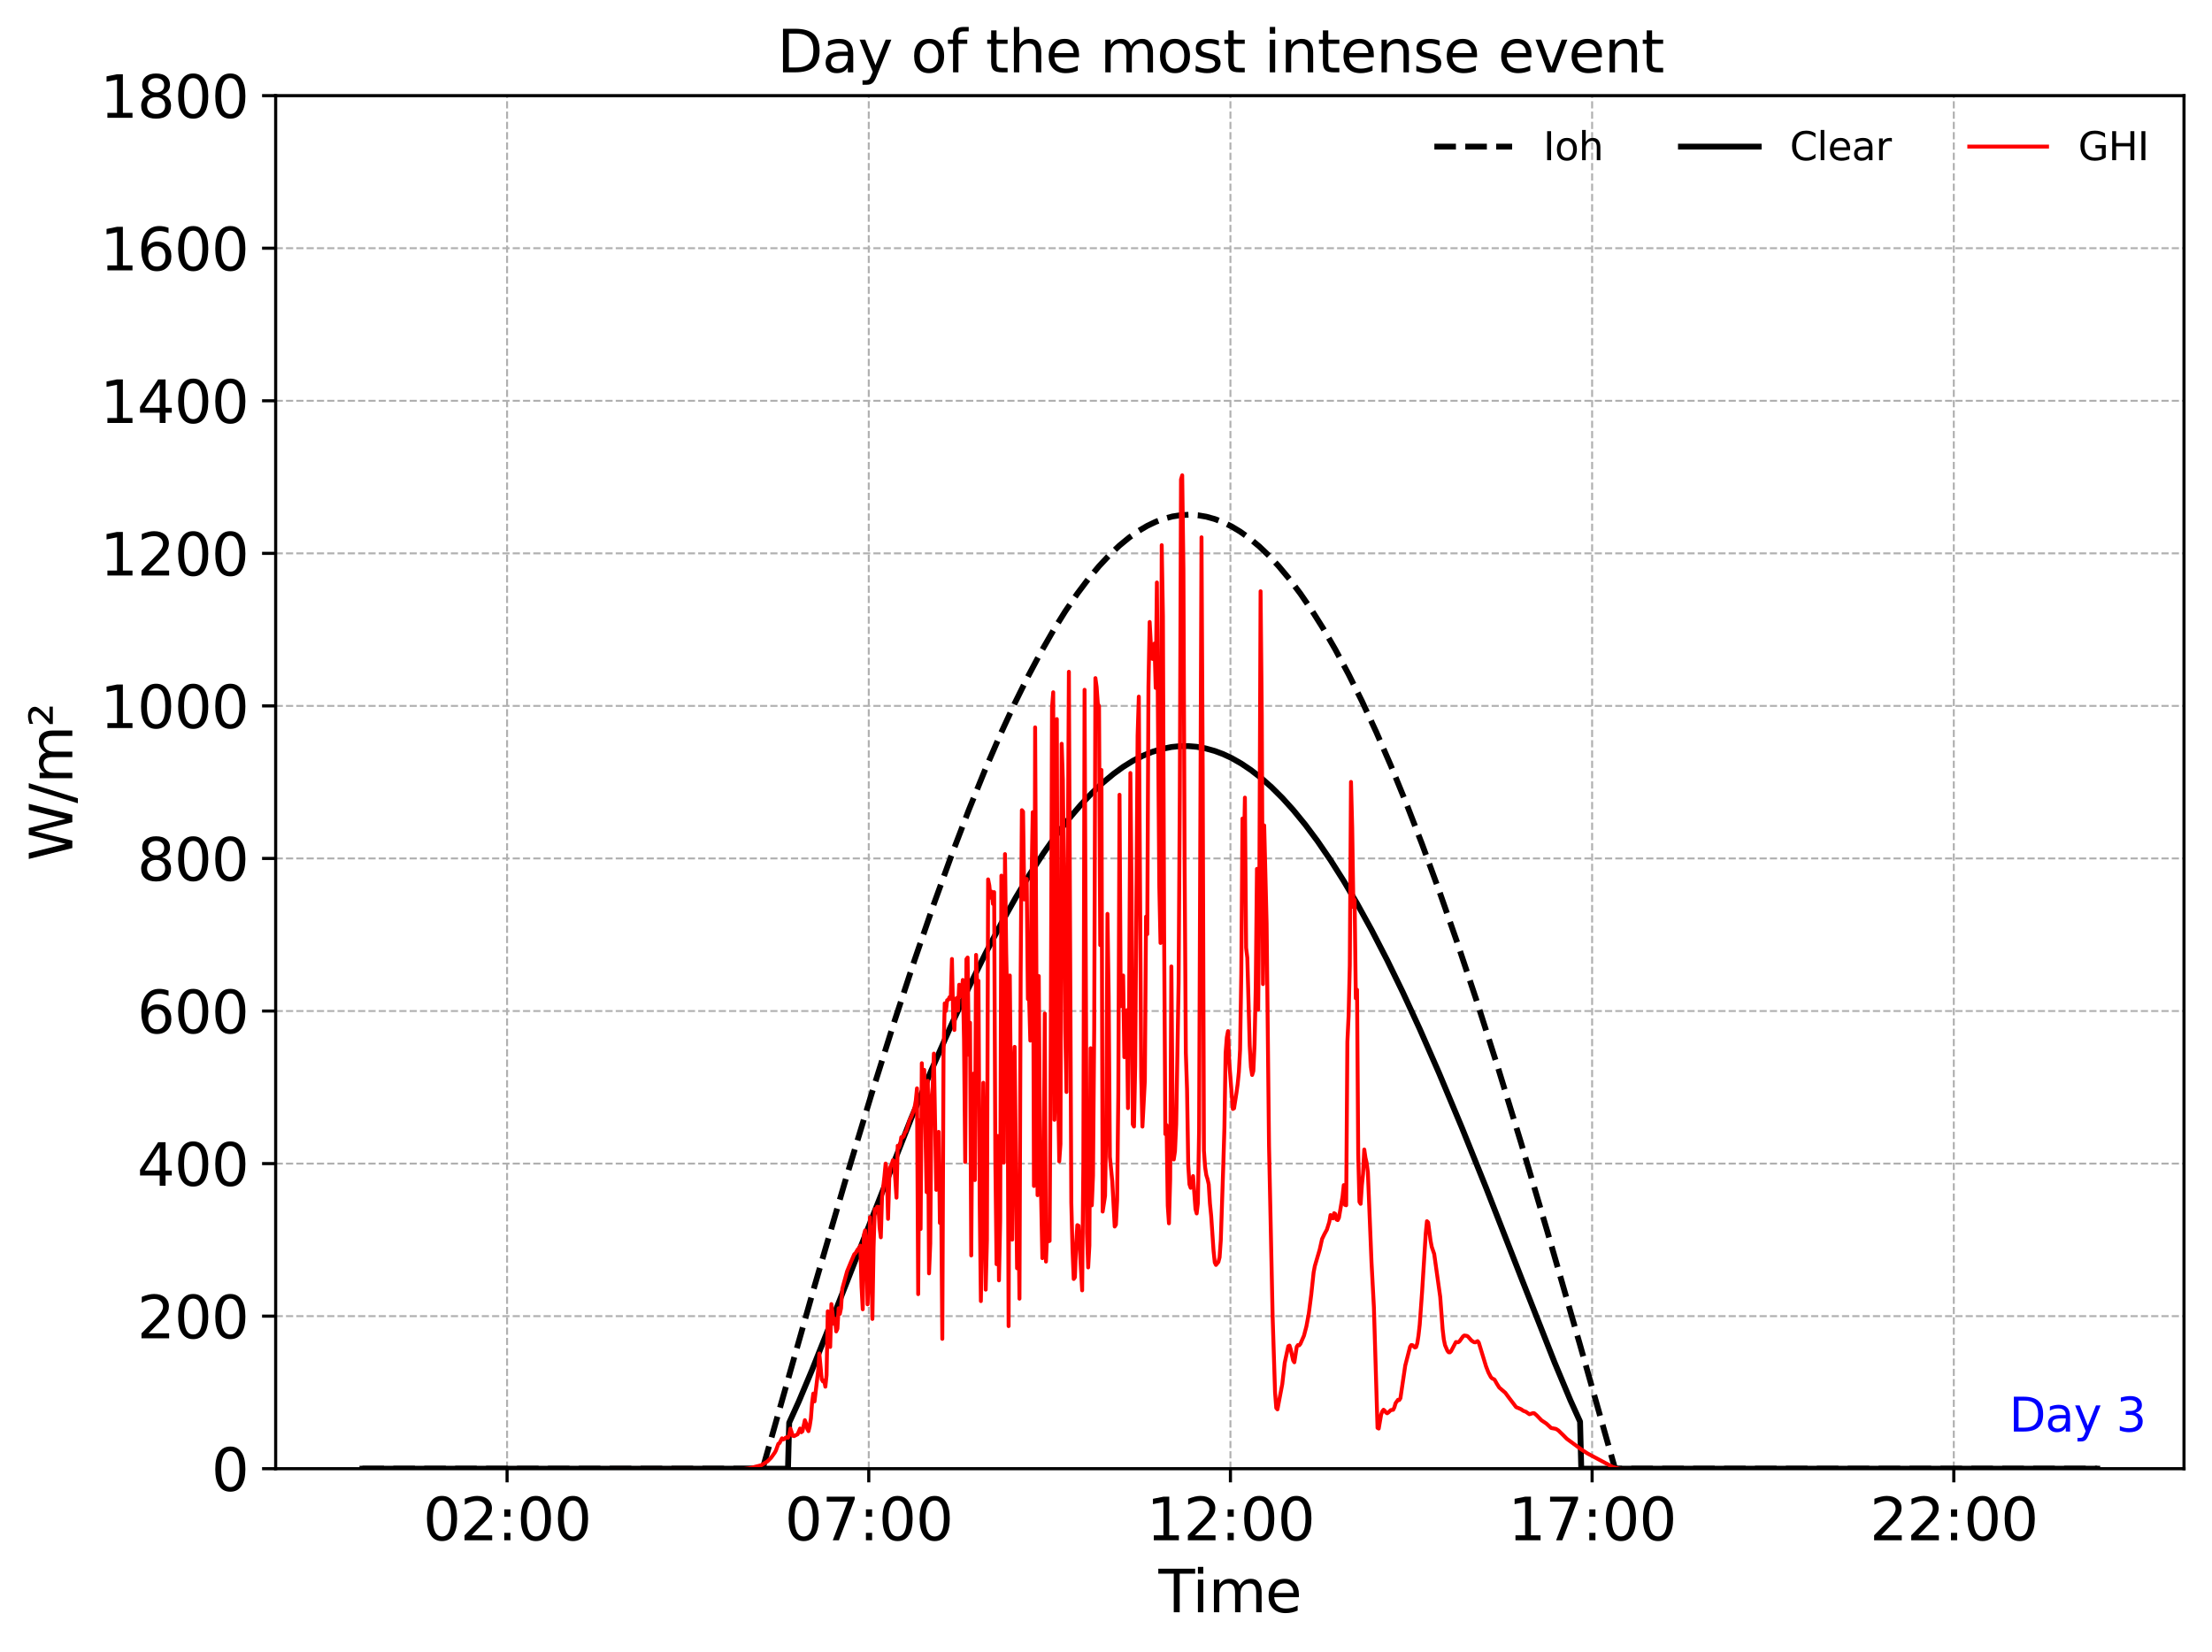 <?xml version="1.0" encoding="utf-8" standalone="no"?>
<!DOCTYPE svg PUBLIC "-//W3C//DTD SVG 1.1//EN"
  "http://www.w3.org/Graphics/SVG/1.1/DTD/svg11.dtd">
<svg xmlns:xlink="http://www.w3.org/1999/xlink" width="568.842pt" height="424.912pt" viewBox="0 0 568.842 424.912" xmlns="http://www.w3.org/2000/svg" version="1.1">
 <defs>
  <style type="text/css">*{stroke-linejoin: round; stroke-linecap: butt}</style>
 </defs>
 <g id="figure_1">
  <g id="patch_1">
   <path d="M 0 424.912 
L 568.842 424.912 
L 568.842 0 
L 0 0 
z
" style="fill: #ffffff"/>
  </g>
  <g id="axes_1">
   <g id="patch_2">
    <path d="M 70.892 377.678 
L 561.642 377.678 
L 561.642 24.598 
L 70.892 24.598 
z
" style="fill: #ffffff"/>
   </g>
   <g id="matplotlib.axis_1">
    <g id="xtick_1">
     <g id="line2d_1">
      <path d="M 130.403 377.678 
L 130.403 24.598 
" clip-path="url(#p86b93caf57)" style="fill: none; stroke-dasharray: 1.85,0.8; stroke-dashoffset: 0; stroke: #b0b0b0; stroke-width: 0.5"/>
     </g>
     <g id="line2d_2">
      <defs>
       <path id="m3d958daf57" d="M 0 0 
L 0 3.5 
" style="stroke: #000000; stroke-width: 0.8"/>
      </defs>
      <g>
       <use xlink:href="#m3d958daf57" x="130.403" y="377.678" style="stroke: #000000; stroke-width: 0.8"/>
      </g>
     </g>
     <g id="text_1">
      <!-- 02:00 -->
      <g transform="translate(108.789 396.075) scale(0.15 -0.15)">
       <defs>
        <path id="DejaVuSans-30" d="M 2034 4250 
Q 1547 4250 1301 3770 
Q 1056 3291 1056 2328 
Q 1056 1369 1301 889 
Q 1547 409 2034 409 
Q 2525 409 2770 889 
Q 3016 1369 3016 2328 
Q 3016 3291 2770 3770 
Q 2525 4250 2034 4250 
z
M 2034 4750 
Q 2819 4750 3233 4129 
Q 3647 3509 3647 2328 
Q 3647 1150 3233 529 
Q 2819 -91 2034 -91 
Q 1250 -91 836 529 
Q 422 1150 422 2328 
Q 422 3509 836 4129 
Q 1250 4750 2034 4750 
z
" transform="scale(0.016)"/>
        <path id="DejaVuSans-32" d="M 1228 531 
L 3431 531 
L 3431 0 
L 469 0 
L 469 531 
Q 828 903 1448 1529 
Q 2069 2156 2228 2338 
Q 2531 2678 2651 2914 
Q 2772 3150 2772 3378 
Q 2772 3750 2511 3984 
Q 2250 4219 1831 4219 
Q 1534 4219 1204 4116 
Q 875 4013 500 3803 
L 500 4441 
Q 881 4594 1212 4672 
Q 1544 4750 1819 4750 
Q 2544 4750 2975 4387 
Q 3406 4025 3406 3419 
Q 3406 3131 3298 2873 
Q 3191 2616 2906 2266 
Q 2828 2175 2409 1742 
Q 1991 1309 1228 531 
z
" transform="scale(0.016)"/>
        <path id="DejaVuSans-3a" d="M 750 794 
L 1409 794 
L 1409 0 
L 750 0 
L 750 794 
z
M 750 3309 
L 1409 3309 
L 1409 2516 
L 750 2516 
L 750 3309 
z
" transform="scale(0.016)"/>
       </defs>
       <use xlink:href="#DejaVuSans-30"/>
       <use xlink:href="#DejaVuSans-32" x="63.623"/>
       <use xlink:href="#DejaVuSans-3a" x="127.246"/>
       <use xlink:href="#DejaVuSans-30" x="160.938"/>
       <use xlink:href="#DejaVuSans-30" x="224.561"/>
      </g>
     </g>
    </g>
    <g id="xtick_2">
     <g id="line2d_3">
      <path d="M 223.413 377.678 
L 223.413 24.598 
" clip-path="url(#p86b93caf57)" style="fill: none; stroke-dasharray: 1.85,0.8; stroke-dashoffset: 0; stroke: #b0b0b0; stroke-width: 0.5"/>
     </g>
     <g id="line2d_4">
      <g>
       <use xlink:href="#m3d958daf57" x="223.413" y="377.678" style="stroke: #000000; stroke-width: 0.8"/>
      </g>
     </g>
     <g id="text_2">
      <!-- 07:00 -->
      <g transform="translate(201.798 396.075) scale(0.15 -0.15)">
       <defs>
        <path id="DejaVuSans-37" d="M 525 4666 
L 3525 4666 
L 3525 4397 
L 1831 0 
L 1172 0 
L 2766 4134 
L 525 4134 
L 525 4666 
z
" transform="scale(0.016)"/>
       </defs>
       <use xlink:href="#DejaVuSans-30"/>
       <use xlink:href="#DejaVuSans-37" x="63.623"/>
       <use xlink:href="#DejaVuSans-3a" x="127.246"/>
       <use xlink:href="#DejaVuSans-30" x="160.938"/>
       <use xlink:href="#DejaVuSans-30" x="224.561"/>
      </g>
     </g>
    </g>
    <g id="xtick_3">
     <g id="line2d_5">
      <path d="M 316.422 377.678 
L 316.422 24.598 
" clip-path="url(#p86b93caf57)" style="fill: none; stroke-dasharray: 1.85,0.8; stroke-dashoffset: 0; stroke: #b0b0b0; stroke-width: 0.5"/>
     </g>
     <g id="line2d_6">
      <g>
       <use xlink:href="#m3d958daf57" x="316.422" y="377.678" style="stroke: #000000; stroke-width: 0.8"/>
      </g>
     </g>
     <g id="text_3">
      <!-- 12:00 -->
      <g transform="translate(294.808 396.075) scale(0.15 -0.15)">
       <defs>
        <path id="DejaVuSans-31" d="M 794 531 
L 1825 531 
L 1825 4091 
L 703 3866 
L 703 4441 
L 1819 4666 
L 2450 4666 
L 2450 531 
L 3481 531 
L 3481 0 
L 794 0 
L 794 531 
z
" transform="scale(0.016)"/>
       </defs>
       <use xlink:href="#DejaVuSans-31"/>
       <use xlink:href="#DejaVuSans-32" x="63.623"/>
       <use xlink:href="#DejaVuSans-3a" x="127.246"/>
       <use xlink:href="#DejaVuSans-30" x="160.938"/>
       <use xlink:href="#DejaVuSans-30" x="224.561"/>
      </g>
     </g>
    </g>
    <g id="xtick_4">
     <g id="line2d_7">
      <path d="M 409.432 377.678 
L 409.432 24.598 
" clip-path="url(#p86b93caf57)" style="fill: none; stroke-dasharray: 1.85,0.8; stroke-dashoffset: 0; stroke: #b0b0b0; stroke-width: 0.5"/>
     </g>
     <g id="line2d_8">
      <g>
       <use xlink:href="#m3d958daf57" x="409.432" y="377.678" style="stroke: #000000; stroke-width: 0.8"/>
      </g>
     </g>
     <g id="text_4">
      <!-- 17:00 -->
      <g transform="translate(387.818 396.075) scale(0.15 -0.15)">
       <use xlink:href="#DejaVuSans-31"/>
       <use xlink:href="#DejaVuSans-37" x="63.623"/>
       <use xlink:href="#DejaVuSans-3a" x="127.246"/>
       <use xlink:href="#DejaVuSans-30" x="160.938"/>
       <use xlink:href="#DejaVuSans-30" x="224.561"/>
      </g>
     </g>
    </g>
    <g id="xtick_5">
     <g id="line2d_9">
      <path d="M 502.442 377.678 
L 502.442 24.598 
" clip-path="url(#p86b93caf57)" style="fill: none; stroke-dasharray: 1.85,0.8; stroke-dashoffset: 0; stroke: #b0b0b0; stroke-width: 0.5"/>
     </g>
     <g id="line2d_10">
      <g>
       <use xlink:href="#m3d958daf57" x="502.442" y="377.678" style="stroke: #000000; stroke-width: 0.8"/>
      </g>
     </g>
     <g id="text_5">
      <!-- 22:00 -->
      <g transform="translate(480.827 396.075) scale(0.15 -0.15)">
       <use xlink:href="#DejaVuSans-32"/>
       <use xlink:href="#DejaVuSans-32" x="63.623"/>
       <use xlink:href="#DejaVuSans-3a" x="127.246"/>
       <use xlink:href="#DejaVuSans-30" x="160.938"/>
       <use xlink:href="#DejaVuSans-30" x="224.561"/>
      </g>
     </g>
    </g>
    <g id="text_6">
     <!-- Time -->
     <g transform="translate(297.917 414.592) scale(0.15 -0.15)">
      <defs>
       <path id="DejaVuSans-54" d="M -19 4666 
L 3928 4666 
L 3928 4134 
L 2272 4134 
L 2272 0 
L 1638 0 
L 1638 4134 
L -19 4134 
L -19 4666 
z
" transform="scale(0.016)"/>
       <path id="DejaVuSans-69" d="M 603 3500 
L 1178 3500 
L 1178 0 
L 603 0 
L 603 3500 
z
M 603 4863 
L 1178 4863 
L 1178 4134 
L 603 4134 
L 603 4863 
z
" transform="scale(0.016)"/>
       <path id="DejaVuSans-6d" d="M 3328 2828 
Q 3544 3216 3844 3400 
Q 4144 3584 4550 3584 
Q 5097 3584 5394 3201 
Q 5691 2819 5691 2113 
L 5691 0 
L 5113 0 
L 5113 2094 
Q 5113 2597 4934 2840 
Q 4756 3084 4391 3084 
Q 3944 3084 3684 2787 
Q 3425 2491 3425 1978 
L 3425 0 
L 2847 0 
L 2847 2094 
Q 2847 2600 2669 2842 
Q 2491 3084 2119 3084 
Q 1678 3084 1418 2786 
Q 1159 2488 1159 1978 
L 1159 0 
L 581 0 
L 581 3500 
L 1159 3500 
L 1159 2956 
Q 1356 3278 1631 3431 
Q 1906 3584 2284 3584 
Q 2666 3584 2933 3390 
Q 3200 3197 3328 2828 
z
" transform="scale(0.016)"/>
       <path id="DejaVuSans-65" d="M 3597 1894 
L 3597 1613 
L 953 1613 
Q 991 1019 1311 708 
Q 1631 397 2203 397 
Q 2534 397 2845 478 
Q 3156 559 3463 722 
L 3463 178 
Q 3153 47 2828 -22 
Q 2503 -91 2169 -91 
Q 1331 -91 842 396 
Q 353 884 353 1716 
Q 353 2575 817 3079 
Q 1281 3584 2069 3584 
Q 2775 3584 3186 3129 
Q 3597 2675 3597 1894 
z
M 3022 2063 
Q 3016 2534 2758 2815 
Q 2500 3097 2075 3097 
Q 1594 3097 1305 2825 
Q 1016 2553 972 2059 
L 3022 2063 
z
" transform="scale(0.016)"/>
      </defs>
      <use xlink:href="#DejaVuSans-54"/>
      <use xlink:href="#DejaVuSans-69" x="57.959"/>
      <use xlink:href="#DejaVuSans-6d" x="85.742"/>
      <use xlink:href="#DejaVuSans-65" x="183.154"/>
     </g>
    </g>
   </g>
   <g id="matplotlib.axis_2">
    <g id="ytick_1">
     <g id="line2d_11">
      <path d="M 70.892 377.678 
L 561.642 377.678 
" clip-path="url(#p86b93caf57)" style="fill: none; stroke-dasharray: 1.85,0.8; stroke-dashoffset: 0; stroke: #b0b0b0; stroke-width: 0.5"/>
     </g>
     <g id="line2d_12">
      <defs>
       <path id="m5aa66f2ccd" d="M 0 0 
L -3.5 0 
" style="stroke: #000000; stroke-width: 0.8"/>
      </defs>
      <g>
       <use xlink:href="#m5aa66f2ccd" x="70.892" y="377.678" style="stroke: #000000; stroke-width: 0.8"/>
      </g>
     </g>
     <g id="text_7">
      <!-- 0 -->
      <g transform="translate(54.348 383.376) scale(0.15 -0.15)">
       <use xlink:href="#DejaVuSans-30"/>
      </g>
     </g>
    </g>
    <g id="ytick_2">
     <g id="line2d_13">
      <path d="M 70.892 338.447 
L 561.642 338.447 
" clip-path="url(#p86b93caf57)" style="fill: none; stroke-dasharray: 1.85,0.8; stroke-dashoffset: 0; stroke: #b0b0b0; stroke-width: 0.5"/>
     </g>
     <g id="line2d_14">
      <g>
       <use xlink:href="#m5aa66f2ccd" x="70.892" y="338.447" style="stroke: #000000; stroke-width: 0.8"/>
      </g>
     </g>
     <g id="text_8">
      <!-- 200 -->
      <g transform="translate(35.261 344.145) scale(0.15 -0.15)">
       <use xlink:href="#DejaVuSans-32"/>
       <use xlink:href="#DejaVuSans-30" x="63.623"/>
       <use xlink:href="#DejaVuSans-30" x="127.246"/>
      </g>
     </g>
    </g>
    <g id="ytick_3">
     <g id="line2d_15">
      <path d="M 70.892 299.215 
L 561.642 299.215 
" clip-path="url(#p86b93caf57)" style="fill: none; stroke-dasharray: 1.85,0.8; stroke-dashoffset: 0; stroke: #b0b0b0; stroke-width: 0.5"/>
     </g>
     <g id="line2d_16">
      <g>
       <use xlink:href="#m5aa66f2ccd" x="70.892" y="299.215" style="stroke: #000000; stroke-width: 0.8"/>
      </g>
     </g>
     <g id="text_9">
      <!-- 400 -->
      <g transform="translate(35.261 304.914) scale(0.15 -0.15)">
       <defs>
        <path id="DejaVuSans-34" d="M 2419 4116 
L 825 1625 
L 2419 1625 
L 2419 4116 
z
M 2253 4666 
L 3047 4666 
L 3047 1625 
L 3713 1625 
L 3713 1100 
L 3047 1100 
L 3047 0 
L 2419 0 
L 2419 1100 
L 313 1100 
L 313 1709 
L 2253 4666 
z
" transform="scale(0.016)"/>
       </defs>
       <use xlink:href="#DejaVuSans-34"/>
       <use xlink:href="#DejaVuSans-30" x="63.623"/>
       <use xlink:href="#DejaVuSans-30" x="127.246"/>
      </g>
     </g>
    </g>
    <g id="ytick_4">
     <g id="line2d_17">
      <path d="M 70.892 259.984 
L 561.642 259.984 
" clip-path="url(#p86b93caf57)" style="fill: none; stroke-dasharray: 1.85,0.8; stroke-dashoffset: 0; stroke: #b0b0b0; stroke-width: 0.5"/>
     </g>
     <g id="line2d_18">
      <g>
       <use xlink:href="#m5aa66f2ccd" x="70.892" y="259.984" style="stroke: #000000; stroke-width: 0.8"/>
      </g>
     </g>
     <g id="text_10">
      <!-- 600 -->
      <g transform="translate(35.261 265.683) scale(0.15 -0.15)">
       <defs>
        <path id="DejaVuSans-36" d="M 2113 2584 
Q 1688 2584 1439 2293 
Q 1191 2003 1191 1497 
Q 1191 994 1439 701 
Q 1688 409 2113 409 
Q 2538 409 2786 701 
Q 3034 994 3034 1497 
Q 3034 2003 2786 2293 
Q 2538 2584 2113 2584 
z
M 3366 4563 
L 3366 3988 
Q 3128 4100 2886 4159 
Q 2644 4219 2406 4219 
Q 1781 4219 1451 3797 
Q 1122 3375 1075 2522 
Q 1259 2794 1537 2939 
Q 1816 3084 2150 3084 
Q 2853 3084 3261 2657 
Q 3669 2231 3669 1497 
Q 3669 778 3244 343 
Q 2819 -91 2113 -91 
Q 1303 -91 875 529 
Q 447 1150 447 2328 
Q 447 3434 972 4092 
Q 1497 4750 2381 4750 
Q 2619 4750 2861 4703 
Q 3103 4656 3366 4563 
z
" transform="scale(0.016)"/>
       </defs>
       <use xlink:href="#DejaVuSans-36"/>
       <use xlink:href="#DejaVuSans-30" x="63.623"/>
       <use xlink:href="#DejaVuSans-30" x="127.246"/>
      </g>
     </g>
    </g>
    <g id="ytick_5">
     <g id="line2d_19">
      <path d="M 70.892 220.753 
L 561.642 220.753 
" clip-path="url(#p86b93caf57)" style="fill: none; stroke-dasharray: 1.85,0.8; stroke-dashoffset: 0; stroke: #b0b0b0; stroke-width: 0.5"/>
     </g>
     <g id="line2d_20">
      <g>
       <use xlink:href="#m5aa66f2ccd" x="70.892" y="220.753" style="stroke: #000000; stroke-width: 0.8"/>
      </g>
     </g>
     <g id="text_11">
      <!-- 800 -->
      <g transform="translate(35.261 226.452) scale(0.15 -0.15)">
       <defs>
        <path id="DejaVuSans-38" d="M 2034 2216 
Q 1584 2216 1326 1975 
Q 1069 1734 1069 1313 
Q 1069 891 1326 650 
Q 1584 409 2034 409 
Q 2484 409 2743 651 
Q 3003 894 3003 1313 
Q 3003 1734 2745 1975 
Q 2488 2216 2034 2216 
z
M 1403 2484 
Q 997 2584 770 2862 
Q 544 3141 544 3541 
Q 544 4100 942 4425 
Q 1341 4750 2034 4750 
Q 2731 4750 3128 4425 
Q 3525 4100 3525 3541 
Q 3525 3141 3298 2862 
Q 3072 2584 2669 2484 
Q 3125 2378 3379 2068 
Q 3634 1759 3634 1313 
Q 3634 634 3220 271 
Q 2806 -91 2034 -91 
Q 1263 -91 848 271 
Q 434 634 434 1313 
Q 434 1759 690 2068 
Q 947 2378 1403 2484 
z
M 1172 3481 
Q 1172 3119 1398 2916 
Q 1625 2713 2034 2713 
Q 2441 2713 2670 2916 
Q 2900 3119 2900 3481 
Q 2900 3844 2670 4047 
Q 2441 4250 2034 4250 
Q 1625 4250 1398 4047 
Q 1172 3844 1172 3481 
z
" transform="scale(0.016)"/>
       </defs>
       <use xlink:href="#DejaVuSans-38"/>
       <use xlink:href="#DejaVuSans-30" x="63.623"/>
       <use xlink:href="#DejaVuSans-30" x="127.246"/>
      </g>
     </g>
    </g>
    <g id="ytick_6">
     <g id="line2d_21">
      <path d="M 70.892 181.522 
L 561.642 181.522 
" clip-path="url(#p86b93caf57)" style="fill: none; stroke-dasharray: 1.85,0.8; stroke-dashoffset: 0; stroke: #b0b0b0; stroke-width: 0.5"/>
     </g>
     <g id="line2d_22">
      <g>
       <use xlink:href="#m5aa66f2ccd" x="70.892" y="181.522" style="stroke: #000000; stroke-width: 0.8"/>
      </g>
     </g>
     <g id="text_12">
      <!-- 1000 -->
      <g transform="translate(25.717 187.221) scale(0.15 -0.15)">
       <use xlink:href="#DejaVuSans-31"/>
       <use xlink:href="#DejaVuSans-30" x="63.623"/>
       <use xlink:href="#DejaVuSans-30" x="127.246"/>
       <use xlink:href="#DejaVuSans-30" x="190.869"/>
      </g>
     </g>
    </g>
    <g id="ytick_7">
     <g id="line2d_23">
      <path d="M 70.892 142.291 
L 561.642 142.291 
" clip-path="url(#p86b93caf57)" style="fill: none; stroke-dasharray: 1.85,0.8; stroke-dashoffset: 0; stroke: #b0b0b0; stroke-width: 0.5"/>
     </g>
     <g id="line2d_24">
      <g>
       <use xlink:href="#m5aa66f2ccd" x="70.892" y="142.291" style="stroke: #000000; stroke-width: 0.8"/>
      </g>
     </g>
     <g id="text_13">
      <!-- 1200 -->
      <g transform="translate(25.717 147.99) scale(0.15 -0.15)">
       <use xlink:href="#DejaVuSans-31"/>
       <use xlink:href="#DejaVuSans-32" x="63.623"/>
       <use xlink:href="#DejaVuSans-30" x="127.246"/>
       <use xlink:href="#DejaVuSans-30" x="190.869"/>
      </g>
     </g>
    </g>
    <g id="ytick_8">
     <g id="line2d_25">
      <path d="M 70.892 103.06 
L 561.642 103.06 
" clip-path="url(#p86b93caf57)" style="fill: none; stroke-dasharray: 1.85,0.8; stroke-dashoffset: 0; stroke: #b0b0b0; stroke-width: 0.5"/>
     </g>
     <g id="line2d_26">
      <g>
       <use xlink:href="#m5aa66f2ccd" x="70.892" y="103.06" style="stroke: #000000; stroke-width: 0.8"/>
      </g>
     </g>
     <g id="text_14">
      <!-- 1400 -->
      <g transform="translate(25.717 108.759) scale(0.15 -0.15)">
       <use xlink:href="#DejaVuSans-31"/>
       <use xlink:href="#DejaVuSans-34" x="63.623"/>
       <use xlink:href="#DejaVuSans-30" x="127.246"/>
       <use xlink:href="#DejaVuSans-30" x="190.869"/>
      </g>
     </g>
    </g>
    <g id="ytick_9">
     <g id="line2d_27">
      <path d="M 70.892 63.829 
L 561.642 63.829 
" clip-path="url(#p86b93caf57)" style="fill: none; stroke-dasharray: 1.85,0.8; stroke-dashoffset: 0; stroke: #b0b0b0; stroke-width: 0.5"/>
     </g>
     <g id="line2d_28">
      <g>
       <use xlink:href="#m5aa66f2ccd" x="70.892" y="63.829" style="stroke: #000000; stroke-width: 0.8"/>
      </g>
     </g>
     <g id="text_15">
      <!-- 1600 -->
      <g transform="translate(25.717 69.528) scale(0.15 -0.15)">
       <use xlink:href="#DejaVuSans-31"/>
       <use xlink:href="#DejaVuSans-36" x="63.623"/>
       <use xlink:href="#DejaVuSans-30" x="127.246"/>
       <use xlink:href="#DejaVuSans-30" x="190.869"/>
      </g>
     </g>
    </g>
    <g id="ytick_10">
     <g id="line2d_29">
      <path d="M 70.892 24.598 
L 561.642 24.598 
" clip-path="url(#p86b93caf57)" style="fill: none; stroke-dasharray: 1.85,0.8; stroke-dashoffset: 0; stroke: #b0b0b0; stroke-width: 0.5"/>
     </g>
     <g id="line2d_30">
      <g>
       <use xlink:href="#m5aa66f2ccd" x="70.892" y="24.598" style="stroke: #000000; stroke-width: 0.8"/>
      </g>
     </g>
     <g id="text_16">
      <!-- 1800 -->
      <g transform="translate(25.717 30.296) scale(0.15 -0.15)">
       <use xlink:href="#DejaVuSans-31"/>
       <use xlink:href="#DejaVuSans-38" x="63.623"/>
       <use xlink:href="#DejaVuSans-30" x="127.246"/>
       <use xlink:href="#DejaVuSans-30" x="190.869"/>
      </g>
     </g>
    </g>
    <g id="text_17">
     <!-- W/m² -->
     <g transform="translate(18.598 221.392) rotate(-90) scale(0.15 -0.15)">
      <defs>
       <path id="DejaVuSans-57" d="M 213 4666 
L 850 4666 
L 1831 722 
L 2809 4666 
L 3519 4666 
L 4500 722 
L 5478 4666 
L 6119 4666 
L 4947 0 
L 4153 0 
L 3169 4050 
L 2175 0 
L 1381 0 
L 213 4666 
z
" transform="scale(0.016)"/>
       <path id="DejaVuSans-2f" d="M 1625 4666 
L 2156 4666 
L 531 -594 
L 0 -594 
L 1625 4666 
z
" transform="scale(0.016)"/>
       <path id="DejaVuSans-b2" d="M 838 2444 
L 2163 2444 
L 2163 2088 
L 294 2088 
L 294 2431 
Q 400 2528 597 2703 
Q 1672 3656 1672 3950 
Q 1672 4156 1509 4282 
Q 1347 4409 1081 4409 
Q 919 4409 728 4354 
Q 538 4300 313 4191 
L 313 4575 
Q 553 4663 761 4706 
Q 969 4750 1147 4750 
Q 1600 4750 1872 4544 
Q 2144 4338 2144 4000 
Q 2144 3566 1109 2678 
Q 934 2528 838 2444 
z
" transform="scale(0.016)"/>
      </defs>
      <use xlink:href="#DejaVuSans-57"/>
      <use xlink:href="#DejaVuSans-2f" x="98.877"/>
      <use xlink:href="#DejaVuSans-6d" x="132.568"/>
      <use xlink:href="#DejaVuSans-b2" x="229.98"/>
     </g>
    </g>
   </g>
   <g id="line2d_31">
    <path d="M 93.199 377.678 
L 196.13 377.674 
L 209.461 330.728 
L 217.522 303.16 
L 224.033 281.644 
L 229.923 262.918 
L 235.194 246.87 
L 240.154 232.456 
L 244.805 219.617 
L 249.145 208.271 
L 253.176 198.324 
L 257.206 188.977 
L 260.926 180.908 
L 264.337 174.001 
L 267.747 167.58 
L 270.847 162.177 
L 273.948 157.197 
L 277.048 152.651 
L 279.838 148.937 
L 282.629 145.587 
L 285.419 142.605 
L 287.899 140.269 
L 290.379 138.23 
L 292.86 136.492 
L 295.03 135.219 
L 297.2 134.179 
L 299.37 133.372 
L 301.541 132.801 
L 303.711 132.464 
L 305.881 132.363 
L 308.051 132.497 
L 310.222 132.867 
L 312.392 133.472 
L 314.562 134.311 
L 316.732 135.384 
L 318.902 136.689 
L 321.383 138.464 
L 323.863 140.54 
L 326.343 142.913 
L 328.823 145.581 
L 331.614 148.931 
L 334.404 152.644 
L 337.194 156.715 
L 340.295 161.651 
L 343.395 167.012 
L 346.805 173.387 
L 350.216 180.25 
L 353.936 188.273 
L 357.656 196.834 
L 361.687 206.69 
L 365.717 217.119 
L 370.058 228.953 
L 374.708 242.275 
L 379.669 257.157 
L 385.249 274.64 
L 391.14 293.828 
L 397.961 316.818 
L 406.332 345.866 
L 415.322 377.656 
L 417.183 377.678 
L 539.335 377.678 
L 539.335 377.678 
" clip-path="url(#p86b93caf57)" style="fill: none; stroke-dasharray: 5.55,2.4; stroke-dashoffset: 0; stroke: #000000; stroke-width: 1.5"/>
   </g>
   <g id="line2d_32">
    <path d="M 93.199 377.678 
L 202.64 377.677 
L 202.95 365.844 
L 205.431 360.371 
L 208.841 352.255 
L 213.802 339.79 
L 234.264 287.74 
L 239.534 275.18 
L 244.495 263.906 
L 249.145 253.891 
L 253.486 245.082 
L 257.516 237.405 
L 261.236 230.775 
L 264.957 224.602 
L 268.367 219.365 
L 271.778 214.549 
L 274.878 210.547 
L 277.978 206.913 
L 280.768 203.963 
L 283.559 201.325 
L 286.349 199.003 
L 288.829 197.206 
L 291.31 195.665 
L 293.79 194.382 
L 296.27 193.358 
L 298.75 192.597 
L 301.231 192.096 
L 303.401 191.876 
L 305.571 191.856 
L 307.741 192.039 
L 309.912 192.422 
L 312.392 193.109 
L 314.562 193.923 
L 316.732 194.938 
L 319.212 196.348 
L 321.693 198.014 
L 324.173 199.936 
L 326.963 202.398 
L 329.754 205.173 
L 332.544 208.258 
L 335.644 212.041 
L 338.745 216.188 
L 342.155 221.161 
L 345.565 226.55 
L 348.976 232.339 
L 352.696 239.091 
L 356.726 246.896 
L 360.757 255.177 
L 365.097 264.588 
L 370.058 275.911 
L 375.948 289.984 
L 382.149 305.396 
L 391.14 328.417 
L 399.821 350.461 
L 403.851 360.088 
L 406.332 365.569 
L 406.642 377.677 
L 539.335 377.678 
L 539.335 377.678 
" clip-path="url(#p86b93caf57)" style="fill: none; stroke: #000000; stroke-width: 1.5; stroke-linecap: square"/>
   </g>
   <g id="line2d_33">
    <path d="M 93.199 378.015 
L 95.369 378.048 
L 98.47 378.036 
L 101.57 378.063 
L 103.43 378.049 
L 107.46 378.05 
L 111.491 378.041 
L 123.582 378.03 
L 124.512 378.053 
L 130.403 377.955 
L 133.193 377.905 
L 136.604 377.97 
L 149.625 377.994 
L 151.795 377.992 
L 153.965 377.98 
L 155.826 377.974 
L 157.376 377.917 
L 159.546 377.847 
L 161.096 377.94 
L 164.816 377.883 
L 172.257 377.81 
L 184.348 377.912 
L 185.899 378.006 
L 190.239 377.914 
L 192.719 377.56 
L 195.82 376.763 
L 197.37 375.781 
L 198.3 374.852 
L 199.23 373.557 
L 199.54 372.985 
L 200.16 371.276 
L 200.47 371.086 
L 201.09 369.865 
L 201.4 370.155 
L 201.71 370.039 
L 202.02 369.703 
L 202.33 369.59 
L 202.64 369.708 
L 202.95 369.04 
L 203.26 367.362 
L 203.881 369.203 
L 204.191 369.299 
L 205.121 368.822 
L 205.741 367.345 
L 206.051 368.307 
L 206.361 368.065 
L 206.981 365.197 
L 207.291 366.002 
L 207.601 367.442 
L 207.911 368.022 
L 208.221 366.743 
L 208.531 364.747 
L 208.841 360.689 
L 209.151 358.359 
L 209.461 360.377 
L 210.391 352.57 
L 210.701 348.048 
L 211.321 354.704 
L 211.631 355.246 
L 211.941 354.988 
L 212.251 356.585 
L 212.561 353.63 
L 212.871 337.195 
L 213.181 343.188 
L 213.492 346.363 
L 213.802 335.346 
L 214.422 340.348 
L 214.732 339.119 
L 215.042 342.375 
L 215.352 341.683 
L 215.662 336.418 
L 215.972 337.866 
L 216.282 336.399 
L 216.592 331.43 
L 217.832 326.932 
L 218.762 324.671 
L 219.692 322.513 
L 220.002 322.255 
L 220.622 321.202 
L 220.932 320.993 
L 221.242 320.312 
L 221.552 330.832 
L 221.862 336.679 
L 222.172 317.518 
L 222.482 316.395 
L 222.792 319.519 
L 223.103 335.411 
L 223.413 328.285 
L 223.723 312.99 
L 224.033 320.976 
L 224.343 339.166 
L 224.653 320.741 
L 224.963 310.915 
L 225.273 311.121 
L 225.583 310.308 
L 225.893 310.341 
L 226.203 315.718 
L 226.513 318.178 
L 226.823 307.867 
L 227.443 302.466 
L 227.753 299.212 
L 228.063 301.341 
L 228.373 313.433 
L 228.683 303.191 
L 228.993 299.991 
L 229.303 299.451 
L 229.613 298.347 
L 229.923 298.555 
L 230.543 307.978 
L 230.853 294.616 
L 231.163 295.144 
L 231.473 294.287 
L 231.783 292.43 
L 232.093 292.52 
L 232.403 292.154 
L 232.714 291.261 
L 233.024 290.915 
L 233.954 287.899 
L 234.264 287.412 
L 234.884 285.782 
L 235.194 284.76 
L 235.504 283.019 
L 235.814 279.863 
L 236.124 332.785 
L 236.434 288.059 
L 236.744 316.039 
L 237.054 273.405 
L 237.364 286.154 
L 237.674 275.114 
L 238.294 306.56 
L 238.604 277.929 
L 238.914 327.449 
L 239.224 319.795 
L 239.534 282.506 
L 239.844 279.505 
L 240.154 270.93 
L 240.774 305.973 
L 241.394 291.066 
L 241.704 314.478 
L 242.014 306.294 
L 242.325 344.285 
L 242.635 271.273 
L 242.945 258.01 
L 243.255 259.967 
L 243.565 257.21 
L 243.875 257.083 
L 244.185 256.411 
L 244.495 256.853 
L 244.805 246.602 
L 245.115 261.305 
L 245.425 264.859 
L 245.735 256.87 
L 246.045 256.628 
L 246.355 259.865 
L 246.665 253.221 
L 246.975 256.164 
L 247.285 255.429 
L 247.595 251.996 
L 247.905 267.306 
L 248.215 298.811 
L 248.525 246.644 
L 248.835 246.226 
L 249.145 271.25 
L 249.455 262.977 
L 249.765 322.843 
L 250.075 277.76 
L 250.385 276.071 
L 250.695 303.452 
L 251.005 245.552 
L 251.315 253.213 
L 251.625 252.208 
L 251.936 308.614 
L 252.246 334.578 
L 252.556 313.941 
L 252.866 278.428 
L 253.176 300.271 
L 253.486 331.633 
L 253.796 318.927 
L 254.106 226.129 
L 254.416 227.709 
L 254.726 230.851 
L 255.036 229.288 
L 255.346 232.438 
L 255.656 229.407 
L 255.966 298.454 
L 256.276 325.083 
L 256.586 292.114 
L 256.896 329.244 
L 257.206 313.871 
L 257.516 225.172 
L 257.826 294.323 
L 258.136 298.981 
L 258.446 219.628 
L 258.756 244.707 
L 259.066 260.173 
L 259.376 341.013 
L 259.686 250.852 
L 260.306 318.774 
L 260.616 276.863 
L 260.926 269.197 
L 261.547 326.136 
L 261.857 307.324 
L 262.167 333.953 
L 262.477 250.638 
L 262.787 208.342 
L 263.097 208.72 
L 263.407 231.294 
L 264.027 226.03 
L 264.337 256.913 
L 264.647 256.424 
L 264.957 267.589 
L 265.267 226.59 
L 265.577 208.856 
L 265.887 304.974 
L 266.197 187.043 
L 266.817 307.338 
L 267.127 250.987 
L 267.437 293.488 
L 268.057 323.532 
L 268.367 303.292 
L 268.677 260.628 
L 268.987 324.418 
L 269.297 316.646 
L 269.607 319.192 
L 269.917 319.104 
L 270.227 265.831 
L 270.537 181.916 
L 270.847 178.017 
L 271.158 287.961 
L 271.468 272.365 
L 271.778 184.91 
L 272.088 279.304 
L 272.398 298.643 
L 272.708 294.207 
L 273.018 191.255 
L 273.328 200.398 
L 273.638 226.841 
L 273.948 265.239 
L 274.258 280.802 
L 274.878 172.744 
L 275.498 309.196 
L 275.808 321.227 
L 276.118 328.894 
L 276.428 328.469 
L 276.738 320.081 
L 277.048 315.041 
L 277.358 315.202 
L 278.288 331.814 
L 278.598 299.027 
L 278.908 177.375 
L 279.528 317.126 
L 279.838 325.919 
L 280.148 320.287 
L 280.458 269.551 
L 280.768 309.951 
L 281.079 302.312 
L 281.389 264.577 
L 281.699 174.377 
L 282.009 176.618 
L 282.319 180.925 
L 282.629 181.605 
L 282.939 243.036 
L 283.249 197.991 
L 283.559 311.553 
L 284.179 307.523 
L 284.489 288.939 
L 284.799 234.998 
L 285.109 256.097 
L 285.419 297.489 
L 286.039 303.807 
L 286.659 315.402 
L 286.969 314.928 
L 287.279 308.714 
L 287.589 281.279 
L 287.899 204.366 
L 288.209 258.743 
L 288.519 257.102 
L 288.829 250.849 
L 289.139 271.857 
L 289.449 269.081 
L 289.759 259.787 
L 290.069 284.962 
L 290.379 256.4 
L 290.69 198.776 
L 291 228.959 
L 291.31 289.127 
L 291.62 289.693 
L 291.93 274.231 
L 292.55 189.145 
L 292.86 179.135 
L 293.48 276.838 
L 293.79 289.703 
L 294.41 277.925 
L 294.72 235.705 
L 295.03 240.224 
L 295.34 176.509 
L 295.65 159.938 
L 295.96 165.759 
L 296.27 169.388 
L 296.58 169.473 
L 296.89 165.475 
L 297.2 176.9 
L 297.51 149.786 
L 298.13 228.035 
L 298.44 242.489 
L 298.75 140.187 
L 299.06 158.377 
L 299.37 240.074 
L 299.68 291.628 
L 299.99 289.305 
L 300.301 310.033 
L 300.611 314.58 
L 300.921 303.328 
L 301.231 248.52 
L 301.541 285.127 
L 301.851 298.155 
L 302.161 296.024 
L 302.471 289.112 
L 303.091 252.973 
L 303.401 204.118 
L 303.711 123.277 
L 304.021 122.222 
L 304.331 146.225 
L 304.641 222.499 
L 304.951 270.683 
L 305.261 280.063 
L 305.571 299.619 
L 305.881 304.542 
L 306.191 305.445 
L 306.501 304.582 
L 306.811 302.43 
L 307.431 310.89 
L 307.741 312.037 
L 308.051 309.365 
L 308.361 290.67 
L 308.981 138.163 
L 309.291 198.771 
L 309.601 295.88 
L 309.912 300.14 
L 310.222 302.199 
L 310.532 303.185 
L 310.842 304.563 
L 311.152 309.494 
L 311.462 312.584 
L 312.082 321.671 
L 312.392 324.642 
L 312.702 325.273 
L 313.322 324.517 
L 313.632 323.324 
L 313.942 318.901 
L 314.562 300.364 
L 314.872 290.069 
L 315.182 270.787 
L 315.492 266.77 
L 315.802 265.146 
L 316.112 273.116 
L 317.042 285.171 
L 317.352 284.992 
L 317.972 281.027 
L 318.282 278.777 
L 318.592 275.643 
L 318.902 269.906 
L 319.212 250.349 
L 319.523 210.477 
L 319.833 221.131 
L 320.143 205.106 
L 320.453 243.707 
L 320.763 246.31 
L 321.383 268.952 
L 321.693 274.403 
L 322.003 276.431 
L 322.313 275.404 
L 322.623 268.526 
L 322.933 253.516 
L 323.243 223.422 
L 323.553 259.63 
L 323.863 226.306 
L 324.173 152.043 
L 324.483 184.033 
L 324.793 253.062 
L 325.103 212.255 
L 325.723 237.405 
L 326.343 294.657 
L 327.273 338.608 
L 327.893 357.976 
L 328.203 362.054 
L 328.513 362.422 
L 329.754 355.902 
L 330.374 350.46 
L 331.304 346.167 
L 331.614 346.013 
L 331.924 346.996 
L 332.544 349.83 
L 332.854 350.306 
L 333.474 346.317 
L 333.784 345.876 
L 334.094 345.96 
L 334.404 345.59 
L 335.334 343.463 
L 335.954 341.094 
L 336.574 337.782 
L 337.194 332.974 
L 337.814 327.208 
L 338.124 325.565 
L 339.365 321.365 
L 339.985 318.603 
L 340.605 317.329 
L 341.225 316.203 
L 341.845 314.218 
L 342.155 312.45 
L 342.465 313.128 
L 342.775 313.312 
L 343.085 311.982 
L 343.395 312.181 
L 343.705 313.604 
L 344.015 313.75 
L 344.325 313.137 
L 345.255 307.658 
L 345.565 304.748 
L 345.875 309.833 
L 346.185 309.936 
L 346.495 267.885 
L 346.805 261.339 
L 347.115 248.243 
L 347.425 201.076 
L 347.735 212.851 
L 348.045 233.277 
L 348.356 231.397 
L 348.666 256.714 
L 348.976 254.511 
L 349.286 296.891 
L 349.596 309.07 
L 349.906 309.562 
L 350.216 304.839 
L 350.526 301.854 
L 350.836 295.593 
L 351.146 297.718 
L 351.456 299.046 
L 351.766 301.471 
L 352.696 324.557 
L 353.316 336.205 
L 354.246 367.178 
L 354.556 367.351 
L 355.176 363.745 
L 355.486 362.907 
L 355.796 362.518 
L 356.106 362.775 
L 356.416 363.218 
L 356.726 363.422 
L 357.036 363.208 
L 357.656 362.613 
L 358.277 362.521 
L 358.587 361.876 
L 358.897 360.822 
L 359.517 359.959 
L 359.827 360.029 
L 360.137 359.537 
L 361.377 351.155 
L 362.617 346.332 
L 362.927 345.871 
L 363.237 345.917 
L 363.857 346.509 
L 364.167 346.401 
L 364.477 345.396 
L 364.787 343.387 
L 365.097 340.646 
L 365.717 332.036 
L 366.647 317.192 
L 366.957 314.03 
L 367.267 314.35 
L 367.888 319.057 
L 368.198 320.645 
L 368.818 322.441 
L 370.368 333.49 
L 370.988 341.806 
L 371.298 344.45 
L 371.608 345.918 
L 372.228 347.361 
L 372.538 347.735 
L 372.848 347.763 
L 373.158 347.467 
L 374.398 345.107 
L 375.018 345.157 
L 375.328 344.918 
L 376.258 343.635 
L 376.568 343.427 
L 377.189 343.511 
L 377.499 343.686 
L 378.429 344.744 
L 379.049 345.132 
L 379.359 345.187 
L 379.979 344.872 
L 380.289 345.258 
L 382.149 351.35 
L 382.769 352.944 
L 383.389 354.103 
L 383.699 354.443 
L 384.319 354.743 
L 384.939 355.84 
L 385.559 356.819 
L 387.11 358.154 
L 388.04 359.413 
L 389.9 361.856 
L 390.52 362.1 
L 391.14 362.379 
L 391.76 362.797 
L 392.38 363.027 
L 393.31 363.669 
L 393.93 363.481 
L 394.24 363.375 
L 394.55 363.415 
L 395.17 363.948 
L 396.411 365.231 
L 397.651 366.058 
L 398.271 366.628 
L 398.891 367.208 
L 399.511 367.322 
L 400.131 367.442 
L 400.751 367.83 
L 401.991 369.033 
L 402.921 369.978 
L 406.642 372.715 
L 408.192 373.723 
L 414.702 377.212 
L 416.253 377.662 
L 417.183 377.801 
L 419.973 377.94 
L 431.134 377.954 
L 435.785 377.928 
L 440.125 377.961 
L 450.046 377.984 
L 467.098 377.96 
L 468.338 377.946 
L 485.7 377.981 
L 487.25 377.991 
L 508.952 377.972 
L 510.502 377.998 
L 511.743 377.962 
L 531.275 377.959 
L 534.065 377.971 
L 535.925 377.988 
L 539.335 377.985 
L 539.335 377.985 
" clip-path="url(#p86b93caf57)" style="fill: none; stroke: #ff0000; stroke-linecap: square"/>
   </g>
   <g id="patch_3">
    <path d="M 70.892 377.678 
L 70.892 24.598 
" style="fill: none; stroke: #000000; stroke-width: 0.8; stroke-linejoin: miter; stroke-linecap: square"/>
   </g>
   <g id="patch_4">
    <path d="M 561.642 377.678 
L 561.642 24.598 
" style="fill: none; stroke: #000000; stroke-width: 0.8; stroke-linejoin: miter; stroke-linecap: square"/>
   </g>
   <g id="patch_5">
    <path d="M 70.892 377.678 
L 561.642 377.678 
" style="fill: none; stroke: #000000; stroke-width: 0.8; stroke-linejoin: miter; stroke-linecap: square"/>
   </g>
   <g id="patch_6">
    <path d="M 70.892 24.598 
L 561.642 24.598 
" style="fill: none; stroke: #000000; stroke-width: 0.8; stroke-linejoin: miter; stroke-linecap: square"/>
   </g>
   <g id="text_18">
    <!-- Day 3 -->
    <g style="fill: #0000ff" transform="translate(516.682 368.12) scale(0.12 -0.12)">
     <defs>
      <path id="DejaVuSans-44" d="M 1259 4147 
L 1259 519 
L 2022 519 
Q 2988 519 3436 956 
Q 3884 1394 3884 2338 
Q 3884 3275 3436 3711 
Q 2988 4147 2022 4147 
L 1259 4147 
z
M 628 4666 
L 1925 4666 
Q 3281 4666 3915 4102 
Q 4550 3538 4550 2338 
Q 4550 1131 3912 565 
Q 3275 0 1925 0 
L 628 0 
L 628 4666 
z
" transform="scale(0.016)"/>
      <path id="DejaVuSans-61" d="M 2194 1759 
Q 1497 1759 1228 1600 
Q 959 1441 959 1056 
Q 959 750 1161 570 
Q 1363 391 1709 391 
Q 2188 391 2477 730 
Q 2766 1069 2766 1631 
L 2766 1759 
L 2194 1759 
z
M 3341 1997 
L 3341 0 
L 2766 0 
L 2766 531 
Q 2569 213 2275 61 
Q 1981 -91 1556 -91 
Q 1019 -91 701 211 
Q 384 513 384 1019 
Q 384 1609 779 1909 
Q 1175 2209 1959 2209 
L 2766 2209 
L 2766 2266 
Q 2766 2663 2505 2880 
Q 2244 3097 1772 3097 
Q 1472 3097 1187 3025 
Q 903 2953 641 2809 
L 641 3341 
Q 956 3463 1253 3523 
Q 1550 3584 1831 3584 
Q 2591 3584 2966 3190 
Q 3341 2797 3341 1997 
z
" transform="scale(0.016)"/>
      <path id="DejaVuSans-79" d="M 2059 -325 
Q 1816 -950 1584 -1140 
Q 1353 -1331 966 -1331 
L 506 -1331 
L 506 -850 
L 844 -850 
Q 1081 -850 1212 -737 
Q 1344 -625 1503 -206 
L 1606 56 
L 191 3500 
L 800 3500 
L 1894 763 
L 2988 3500 
L 3597 3500 
L 2059 -325 
z
" transform="scale(0.016)"/>
      <path id="DejaVuSans-20" transform="scale(0.016)"/>
      <path id="DejaVuSans-33" d="M 2597 2516 
Q 3050 2419 3304 2112 
Q 3559 1806 3559 1356 
Q 3559 666 3084 287 
Q 2609 -91 1734 -91 
Q 1441 -91 1130 -33 
Q 819 25 488 141 
L 488 750 
Q 750 597 1062 519 
Q 1375 441 1716 441 
Q 2309 441 2620 675 
Q 2931 909 2931 1356 
Q 2931 1769 2642 2001 
Q 2353 2234 1838 2234 
L 1294 2234 
L 1294 2753 
L 1863 2753 
Q 2328 2753 2575 2939 
Q 2822 3125 2822 3475 
Q 2822 3834 2567 4026 
Q 2313 4219 1838 4219 
Q 1578 4219 1281 4162 
Q 984 4106 628 3988 
L 628 4550 
Q 988 4650 1302 4700 
Q 1616 4750 1894 4750 
Q 2613 4750 3031 4423 
Q 3450 4097 3450 3541 
Q 3450 3153 3228 2886 
Q 3006 2619 2597 2516 
z
" transform="scale(0.016)"/>
     </defs>
     <use xlink:href="#DejaVuSans-44"/>
     <use xlink:href="#DejaVuSans-61" x="77.002"/>
     <use xlink:href="#DejaVuSans-79" x="138.281"/>
     <use xlink:href="#DejaVuSans-20" x="197.461"/>
     <use xlink:href="#DejaVuSans-33" x="229.248"/>
    </g>
   </g>
   <g id="text_19">
    <!-- Day of the most intense event  -->
    <g transform="translate(199.847 18.598) scale(0.15 -0.15)">
     <defs>
      <path id="DejaVuSans-6f" d="M 1959 3097 
Q 1497 3097 1228 2736 
Q 959 2375 959 1747 
Q 959 1119 1226 758 
Q 1494 397 1959 397 
Q 2419 397 2687 759 
Q 2956 1122 2956 1747 
Q 2956 2369 2687 2733 
Q 2419 3097 1959 3097 
z
M 1959 3584 
Q 2709 3584 3137 3096 
Q 3566 2609 3566 1747 
Q 3566 888 3137 398 
Q 2709 -91 1959 -91 
Q 1206 -91 779 398 
Q 353 888 353 1747 
Q 353 2609 779 3096 
Q 1206 3584 1959 3584 
z
" transform="scale(0.016)"/>
      <path id="DejaVuSans-66" d="M 2375 4863 
L 2375 4384 
L 1825 4384 
Q 1516 4384 1395 4259 
Q 1275 4134 1275 3809 
L 1275 3500 
L 2222 3500 
L 2222 3053 
L 1275 3053 
L 1275 0 
L 697 0 
L 697 3053 
L 147 3053 
L 147 3500 
L 697 3500 
L 697 3744 
Q 697 4328 969 4595 
Q 1241 4863 1831 4863 
L 2375 4863 
z
" transform="scale(0.016)"/>
      <path id="DejaVuSans-74" d="M 1172 4494 
L 1172 3500 
L 2356 3500 
L 2356 3053 
L 1172 3053 
L 1172 1153 
Q 1172 725 1289 603 
Q 1406 481 1766 481 
L 2356 481 
L 2356 0 
L 1766 0 
Q 1100 0 847 248 
Q 594 497 594 1153 
L 594 3053 
L 172 3053 
L 172 3500 
L 594 3500 
L 594 4494 
L 1172 4494 
z
" transform="scale(0.016)"/>
      <path id="DejaVuSans-68" d="M 3513 2113 
L 3513 0 
L 2938 0 
L 2938 2094 
Q 2938 2591 2744 2837 
Q 2550 3084 2163 3084 
Q 1697 3084 1428 2787 
Q 1159 2491 1159 1978 
L 1159 0 
L 581 0 
L 581 4863 
L 1159 4863 
L 1159 2956 
Q 1366 3272 1645 3428 
Q 1925 3584 2291 3584 
Q 2894 3584 3203 3211 
Q 3513 2838 3513 2113 
z
" transform="scale(0.016)"/>
      <path id="DejaVuSans-73" d="M 2834 3397 
L 2834 2853 
Q 2591 2978 2328 3040 
Q 2066 3103 1784 3103 
Q 1356 3103 1142 2972 
Q 928 2841 928 2578 
Q 928 2378 1081 2264 
Q 1234 2150 1697 2047 
L 1894 2003 
Q 2506 1872 2764 1633 
Q 3022 1394 3022 966 
Q 3022 478 2636 193 
Q 2250 -91 1575 -91 
Q 1294 -91 989 -36 
Q 684 19 347 128 
L 347 722 
Q 666 556 975 473 
Q 1284 391 1588 391 
Q 1994 391 2212 530 
Q 2431 669 2431 922 
Q 2431 1156 2273 1281 
Q 2116 1406 1581 1522 
L 1381 1569 
Q 847 1681 609 1914 
Q 372 2147 372 2553 
Q 372 3047 722 3315 
Q 1072 3584 1716 3584 
Q 2034 3584 2315 3537 
Q 2597 3491 2834 3397 
z
" transform="scale(0.016)"/>
      <path id="DejaVuSans-6e" d="M 3513 2113 
L 3513 0 
L 2938 0 
L 2938 2094 
Q 2938 2591 2744 2837 
Q 2550 3084 2163 3084 
Q 1697 3084 1428 2787 
Q 1159 2491 1159 1978 
L 1159 0 
L 581 0 
L 581 3500 
L 1159 3500 
L 1159 2956 
Q 1366 3272 1645 3428 
Q 1925 3584 2291 3584 
Q 2894 3584 3203 3211 
Q 3513 2838 3513 2113 
z
" transform="scale(0.016)"/>
      <path id="DejaVuSans-76" d="M 191 3500 
L 800 3500 
L 1894 563 
L 2988 3500 
L 3597 3500 
L 2284 0 
L 1503 0 
L 191 3500 
z
" transform="scale(0.016)"/>
     </defs>
     <use xlink:href="#DejaVuSans-44"/>
     <use xlink:href="#DejaVuSans-61" x="77.002"/>
     <use xlink:href="#DejaVuSans-79" x="138.281"/>
     <use xlink:href="#DejaVuSans-20" x="197.461"/>
     <use xlink:href="#DejaVuSans-6f" x="229.248"/>
     <use xlink:href="#DejaVuSans-66" x="290.43"/>
     <use xlink:href="#DejaVuSans-20" x="325.635"/>
     <use xlink:href="#DejaVuSans-74" x="357.422"/>
     <use xlink:href="#DejaVuSans-68" x="396.631"/>
     <use xlink:href="#DejaVuSans-65" x="460.01"/>
     <use xlink:href="#DejaVuSans-20" x="521.533"/>
     <use xlink:href="#DejaVuSans-6d" x="553.32"/>
     <use xlink:href="#DejaVuSans-6f" x="650.732"/>
     <use xlink:href="#DejaVuSans-73" x="711.914"/>
     <use xlink:href="#DejaVuSans-74" x="764.014"/>
     <use xlink:href="#DejaVuSans-20" x="803.223"/>
     <use xlink:href="#DejaVuSans-69" x="835.01"/>
     <use xlink:href="#DejaVuSans-6e" x="862.793"/>
     <use xlink:href="#DejaVuSans-74" x="926.172"/>
     <use xlink:href="#DejaVuSans-65" x="965.381"/>
     <use xlink:href="#DejaVuSans-6e" x="1026.904"/>
     <use xlink:href="#DejaVuSans-73" x="1090.283"/>
     <use xlink:href="#DejaVuSans-65" x="1142.383"/>
     <use xlink:href="#DejaVuSans-20" x="1203.906"/>
     <use xlink:href="#DejaVuSans-65" x="1235.693"/>
     <use xlink:href="#DejaVuSans-76" x="1297.217"/>
     <use xlink:href="#DejaVuSans-65" x="1356.396"/>
     <use xlink:href="#DejaVuSans-6e" x="1417.92"/>
     <use xlink:href="#DejaVuSans-74" x="1481.299"/>
     <use xlink:href="#DejaVuSans-20" x="1520.508"/>
    </g>
   </g>
   <g id="legend_1">
    <g id="line2d_34">
     <path d="M 368.864 37.696 
L 378.864 37.696 
L 388.864 37.696 
" style="fill: none; stroke-dasharray: 5.55,2.4; stroke-dashoffset: 0; stroke: #000000; stroke-width: 1.5"/>
    </g>
    <g id="text_20">
     <!-- Ioh -->
     <g transform="translate(396.864 41.196) scale(0.1 -0.1)">
      <defs>
       <path id="DejaVuSans-49" d="M 628 4666 
L 1259 4666 
L 1259 0 
L 628 0 
L 628 4666 
z
" transform="scale(0.016)"/>
      </defs>
      <use xlink:href="#DejaVuSans-49"/>
      <use xlink:href="#DejaVuSans-6f" x="29.492"/>
      <use xlink:href="#DejaVuSans-68" x="90.674"/>
     </g>
    </g>
    <g id="line2d_35">
     <path d="M 432.27 37.696 
L 442.27 37.696 
L 452.27 37.696 
" style="fill: none; stroke: #000000; stroke-width: 1.5; stroke-linecap: square"/>
    </g>
    <g id="text_21">
     <!-- Clear -->
     <g transform="translate(460.27 41.196) scale(0.1 -0.1)">
      <defs>
       <path id="DejaVuSans-43" d="M 4122 4306 
L 4122 3641 
Q 3803 3938 3442 4084 
Q 3081 4231 2675 4231 
Q 1875 4231 1450 3742 
Q 1025 3253 1025 2328 
Q 1025 1406 1450 917 
Q 1875 428 2675 428 
Q 3081 428 3442 575 
Q 3803 722 4122 1019 
L 4122 359 
Q 3791 134 3420 21 
Q 3050 -91 2638 -91 
Q 1578 -91 968 557 
Q 359 1206 359 2328 
Q 359 3453 968 4101 
Q 1578 4750 2638 4750 
Q 3056 4750 3426 4639 
Q 3797 4528 4122 4306 
z
" transform="scale(0.016)"/>
       <path id="DejaVuSans-6c" d="M 603 4863 
L 1178 4863 
L 1178 0 
L 603 0 
L 603 4863 
z
" transform="scale(0.016)"/>
       <path id="DejaVuSans-72" d="M 2631 2963 
Q 2534 3019 2420 3045 
Q 2306 3072 2169 3072 
Q 1681 3072 1420 2755 
Q 1159 2438 1159 1844 
L 1159 0 
L 581 0 
L 581 3500 
L 1159 3500 
L 1159 2956 
Q 1341 3275 1631 3429 
Q 1922 3584 2338 3584 
Q 2397 3584 2469 3576 
Q 2541 3569 2628 3553 
L 2631 2963 
z
" transform="scale(0.016)"/>
      </defs>
      <use xlink:href="#DejaVuSans-43"/>
      <use xlink:href="#DejaVuSans-6c" x="69.824"/>
      <use xlink:href="#DejaVuSans-65" x="97.607"/>
      <use xlink:href="#DejaVuSans-61" x="159.131"/>
      <use xlink:href="#DejaVuSans-72" x="220.41"/>
     </g>
    </g>
    <g id="line2d_36">
     <path d="M 506.423 37.696 
L 516.423 37.696 
L 526.423 37.696 
" style="fill: none; stroke: #ff0000; stroke-linecap: square"/>
    </g>
    <g id="text_22">
     <!-- GHI -->
     <g transform="translate(534.423 41.196) scale(0.1 -0.1)">
      <defs>
       <path id="DejaVuSans-47" d="M 3809 666 
L 3809 1919 
L 2778 1919 
L 2778 2438 
L 4434 2438 
L 4434 434 
Q 4069 175 3628 42 
Q 3188 -91 2688 -91 
Q 1594 -91 976 548 
Q 359 1188 359 2328 
Q 359 3472 976 4111 
Q 1594 4750 2688 4750 
Q 3144 4750 3555 4637 
Q 3966 4525 4313 4306 
L 4313 3634 
Q 3963 3931 3569 4081 
Q 3175 4231 2741 4231 
Q 1884 4231 1454 3753 
Q 1025 3275 1025 2328 
Q 1025 1384 1454 906 
Q 1884 428 2741 428 
Q 3075 428 3337 486 
Q 3600 544 3809 666 
z
" transform="scale(0.016)"/>
       <path id="DejaVuSans-48" d="M 628 4666 
L 1259 4666 
L 1259 2753 
L 3553 2753 
L 3553 4666 
L 4184 4666 
L 4184 0 
L 3553 0 
L 3553 2222 
L 1259 2222 
L 1259 0 
L 628 0 
L 628 4666 
z
" transform="scale(0.016)"/>
      </defs>
      <use xlink:href="#DejaVuSans-47"/>
      <use xlink:href="#DejaVuSans-48" x="77.49"/>
      <use xlink:href="#DejaVuSans-49" x="152.686"/>
     </g>
    </g>
   </g>
  </g>
 </g>
 <defs>
  <clipPath id="p86b93caf57">
   <rect x="70.892" y="24.598" width="490.75" height="353.08"/>
  </clipPath>
 </defs>
</svg>

